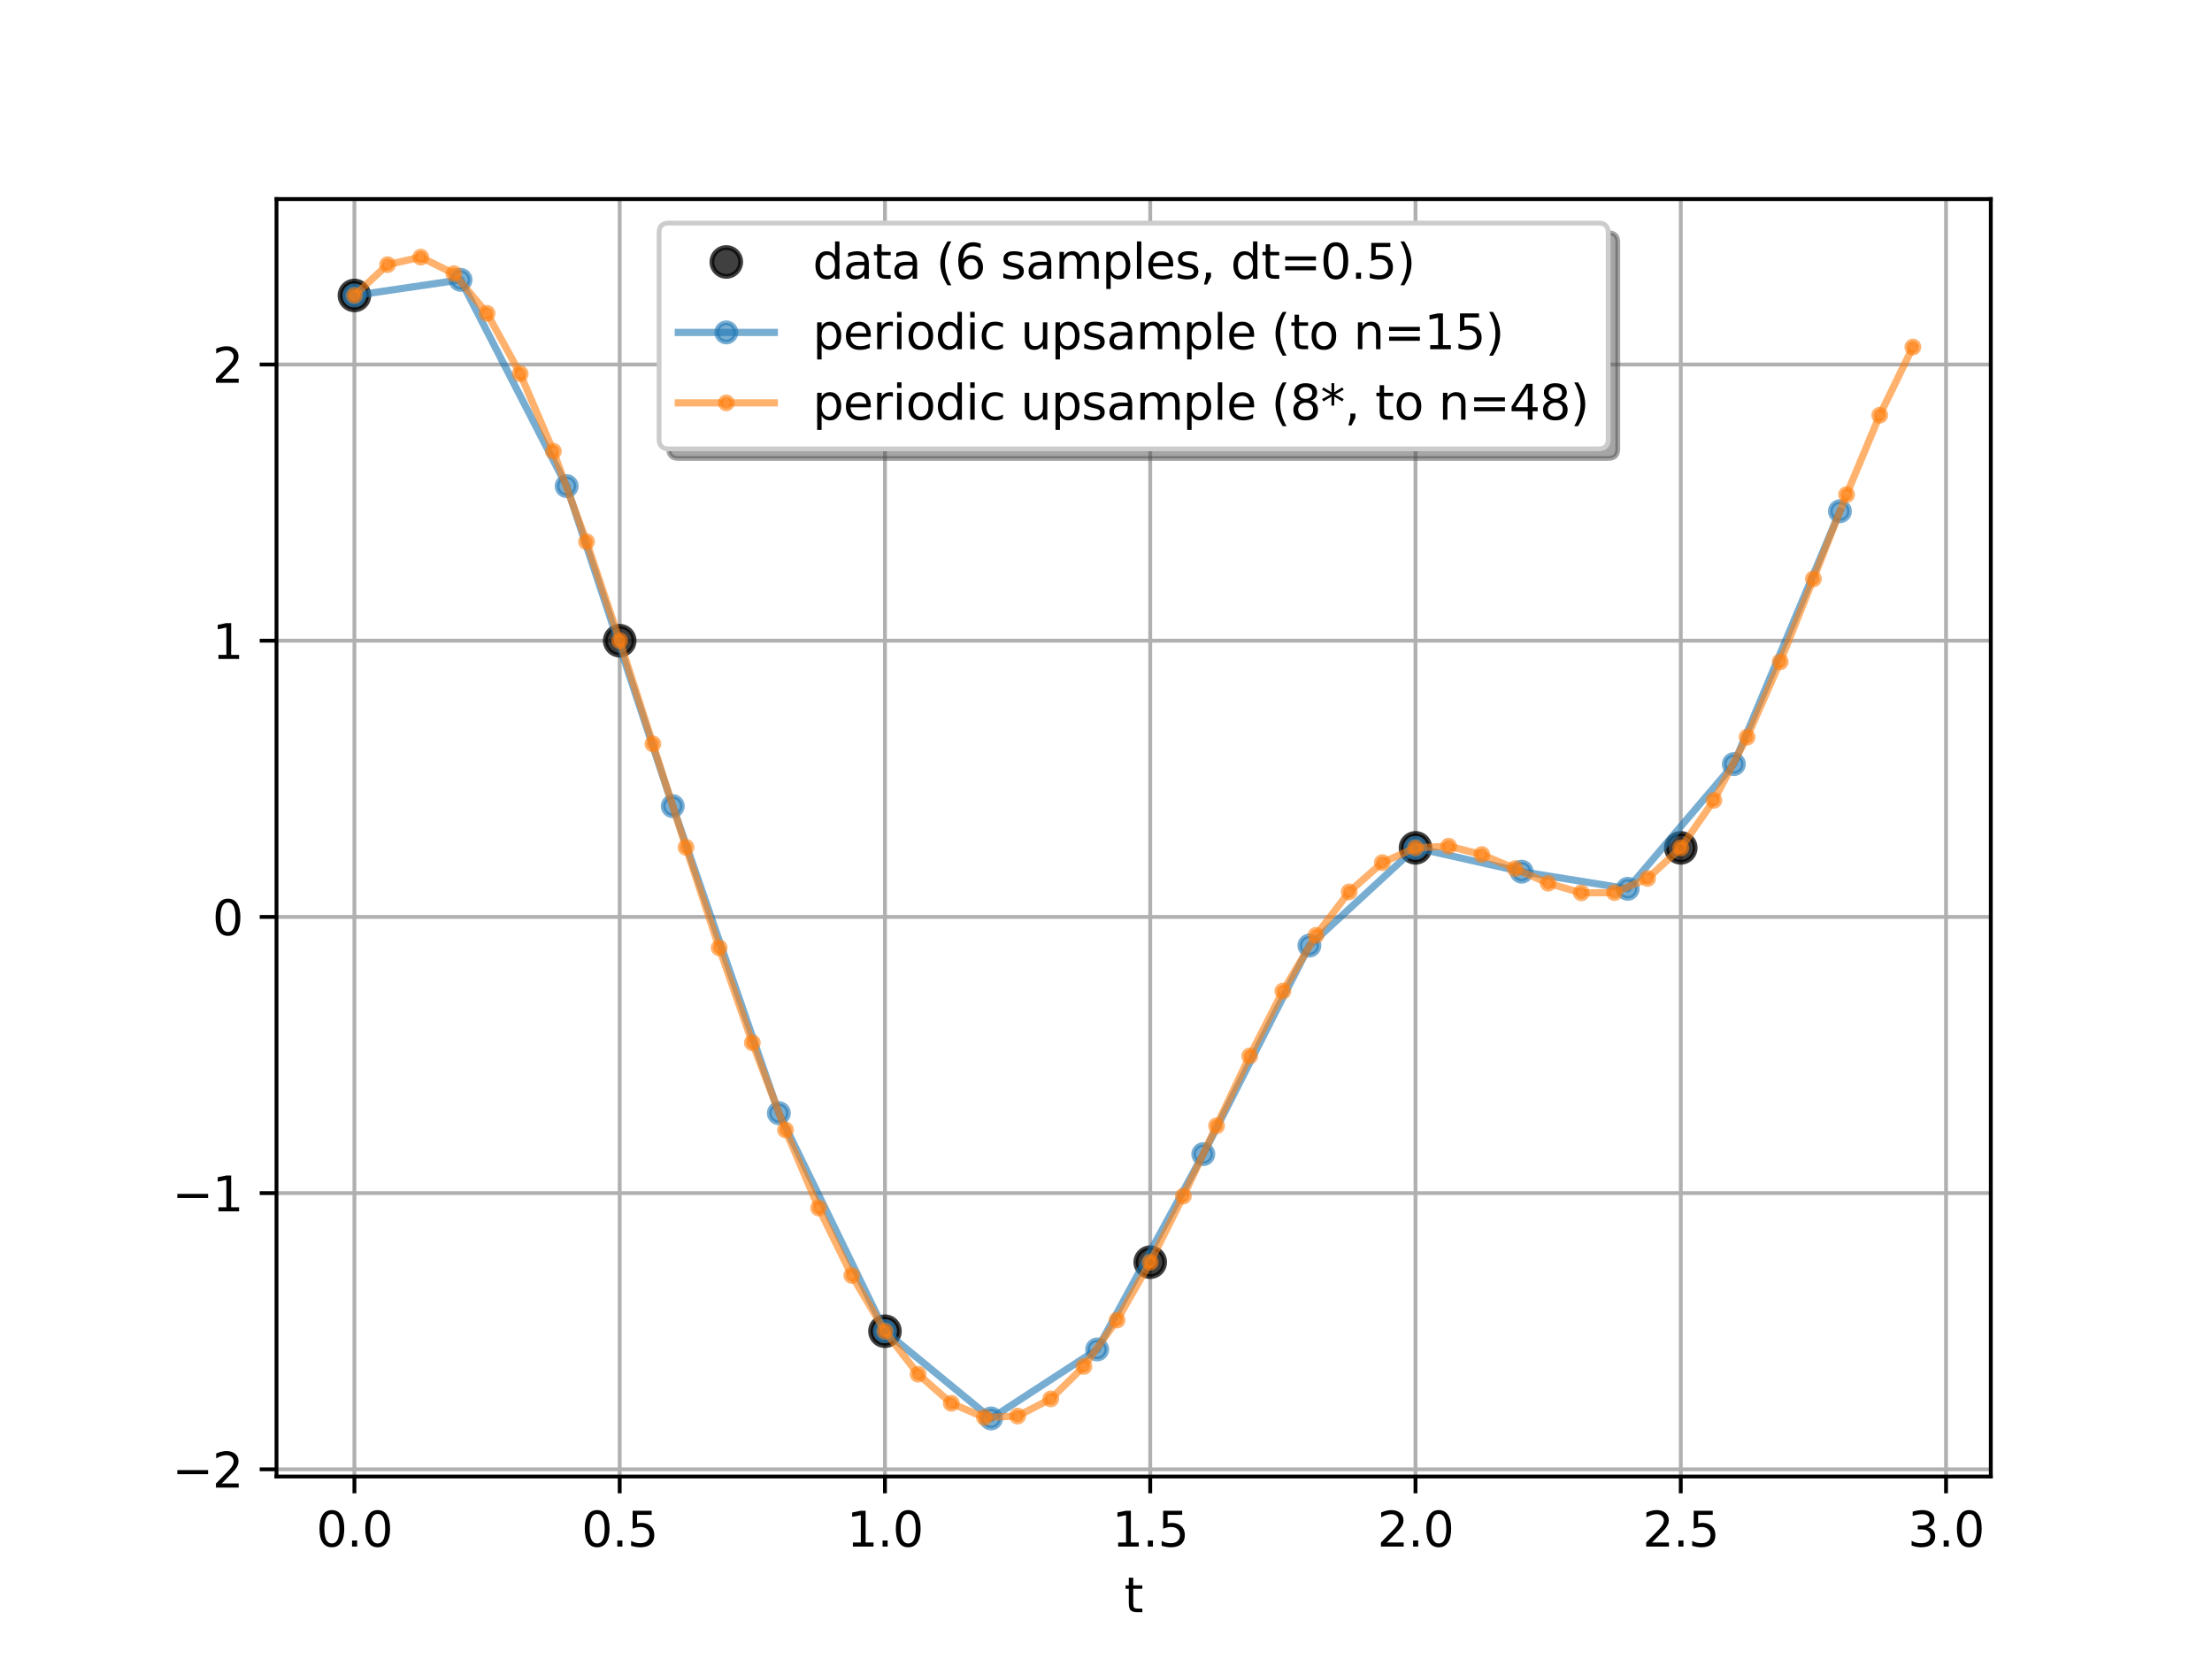 <?xml version="1.0" encoding="utf-8" standalone="no"?>
<!DOCTYPE svg PUBLIC "-//W3C//DTD SVG 1.1//EN"
  "http://www.w3.org/Graphics/SVG/1.1/DTD/svg11.dtd">
<svg height="345.6pt" version="1.1" viewBox="0 0 460.8 345.6" width="460.8pt" xmlns="http://www.w3.org/2000/svg" xmlns:xlink="http://www.w3.org/1999/xlink">
 <defs>
  <style type="text/css">*{stroke-linecap:butt;stroke-linejoin:round;}</style>
 </defs>
 <g id="figure_1">
  <g id="patch_1">
   <path d="M 0 345.6 
L 460.8 345.6 
L 460.8 0 
L 0 0 
z
" style="fill:#ffffff;"/>
  </g>
  <g id="axes_1">
   <g id="patch_2">
    <path d="M 57.6 307.584 
L 414.72 307.584 
L 414.72 41.472 
L 57.6 41.472 
z
" style="fill:#ffffff;"/>
   </g>
   <g id="matplotlib.axis_1">
    <g id="xtick_1">
     <g id="line2d_1">
      <path clip-path="url(#p08cc21a8ee)" d="M 73.833 307.584 
L 73.833 41.472 
" style="fill:none;stroke:#b0b0b0;stroke-linecap:square;stroke-width:0.8;"/>
     </g>
     <g id="line2d_2">
      <defs>
       <path d="M 0 0 
L 0 3.5 
" id="m4d75665a99" style="stroke:#000000;stroke-width:0.8;"/>
      </defs>
      <g>
       <use style="stroke:#000000;stroke-width:0.8;" x="73.833" xlink:href="#m4d75665a99" y="307.584"/>
      </g>
     </g>
     <g id="text_1">
      <!-- 0.0 -->
      <g transform="translate(65.881 322.182)scale(0.1 -0.1)">
       <defs>
        <path d="M 2034 4250 
Q 1547 4250 1301 3770 
Q 1056 3291 1056 2328 
Q 1056 1369 1301 889 
Q 1547 409 2034 409 
Q 2525 409 2770 889 
Q 3016 1369 3016 2328 
Q 3016 3291 2770 3770 
Q 2525 4250 2034 4250 
z
M 2034 4750 
Q 2819 4750 3233 4129 
Q 3647 3509 3647 2328 
Q 3647 1150 3233 529 
Q 2819 -91 2034 -91 
Q 1250 -91 836 529 
Q 422 1150 422 2328 
Q 422 3509 836 4129 
Q 1250 4750 2034 4750 
z
" id="DejaVuSans-30" transform="scale(0.016)"/>
        <path d="M 684 794 
L 1344 794 
L 1344 0 
L 684 0 
L 684 794 
z
" id="DejaVuSans-2e" transform="scale(0.016)"/>
       </defs>
       <use xlink:href="#DejaVuSans-30"/>
       <use x="63.623" xlink:href="#DejaVuSans-2e"/>
       <use x="95.41" xlink:href="#DejaVuSans-30"/>
      </g>
     </g>
    </g>
    <g id="xtick_2">
     <g id="line2d_3">
      <path clip-path="url(#p08cc21a8ee)" d="M 129.093 307.584 
L 129.093 41.472 
" style="fill:none;stroke:#b0b0b0;stroke-linecap:square;stroke-width:0.8;"/>
     </g>
     <g id="line2d_4">
      <g>
       <use style="stroke:#000000;stroke-width:0.8;" x="129.093" xlink:href="#m4d75665a99" y="307.584"/>
      </g>
     </g>
     <g id="text_2">
      <!-- 0.5 -->
      <g transform="translate(121.142 322.182)scale(0.1 -0.1)">
       <defs>
        <path d="M 691 4666 
L 3169 4666 
L 3169 4134 
L 1269 4134 
L 1269 2991 
Q 1406 3038 1543 3061 
Q 1681 3084 1819 3084 
Q 2600 3084 3056 2656 
Q 3513 2228 3513 1497 
Q 3513 744 3044 326 
Q 2575 -91 1722 -91 
Q 1428 -91 1123 -41 
Q 819 9 494 109 
L 494 744 
Q 775 591 1075 516 
Q 1375 441 1709 441 
Q 2250 441 2565 725 
Q 2881 1009 2881 1497 
Q 2881 1984 2565 2268 
Q 2250 2553 1709 2553 
Q 1456 2553 1204 2497 
Q 953 2441 691 2322 
L 691 4666 
z
" id="DejaVuSans-35" transform="scale(0.016)"/>
       </defs>
       <use xlink:href="#DejaVuSans-30"/>
       <use x="63.623" xlink:href="#DejaVuSans-2e"/>
       <use x="95.41" xlink:href="#DejaVuSans-35"/>
      </g>
     </g>
    </g>
    <g id="xtick_3">
     <g id="line2d_5">
      <path clip-path="url(#p08cc21a8ee)" d="M 184.353 307.584 
L 184.353 41.472 
" style="fill:none;stroke:#b0b0b0;stroke-linecap:square;stroke-width:0.8;"/>
     </g>
     <g id="line2d_6">
      <g>
       <use style="stroke:#000000;stroke-width:0.8;" x="184.353" xlink:href="#m4d75665a99" y="307.584"/>
      </g>
     </g>
     <g id="text_3">
      <!-- 1.0 -->
      <g transform="translate(176.402 322.182)scale(0.1 -0.1)">
       <defs>
        <path d="M 794 531 
L 1825 531 
L 1825 4091 
L 703 3866 
L 703 4441 
L 1819 4666 
L 2450 4666 
L 2450 531 
L 3481 531 
L 3481 0 
L 794 0 
L 794 531 
z
" id="DejaVuSans-31" transform="scale(0.016)"/>
       </defs>
       <use xlink:href="#DejaVuSans-31"/>
       <use x="63.623" xlink:href="#DejaVuSans-2e"/>
       <use x="95.41" xlink:href="#DejaVuSans-30"/>
      </g>
     </g>
    </g>
    <g id="xtick_4">
     <g id="line2d_7">
      <path clip-path="url(#p08cc21a8ee)" d="M 239.614 307.584 
L 239.614 41.472 
" style="fill:none;stroke:#b0b0b0;stroke-linecap:square;stroke-width:0.8;"/>
     </g>
     <g id="line2d_8">
      <g>
       <use style="stroke:#000000;stroke-width:0.8;" x="239.614" xlink:href="#m4d75665a99" y="307.584"/>
      </g>
     </g>
     <g id="text_4">
      <!-- 1.5 -->
      <g transform="translate(231.662 322.182)scale(0.1 -0.1)">
       <use xlink:href="#DejaVuSans-31"/>
       <use x="63.623" xlink:href="#DejaVuSans-2e"/>
       <use x="95.41" xlink:href="#DejaVuSans-35"/>
      </g>
     </g>
    </g>
    <g id="xtick_5">
     <g id="line2d_9">
      <path clip-path="url(#p08cc21a8ee)" d="M 294.874 307.584 
L 294.874 41.472 
" style="fill:none;stroke:#b0b0b0;stroke-linecap:square;stroke-width:0.8;"/>
     </g>
     <g id="line2d_10">
      <g>
       <use style="stroke:#000000;stroke-width:0.8;" x="294.874" xlink:href="#m4d75665a99" y="307.584"/>
      </g>
     </g>
     <g id="text_5">
      <!-- 2.0 -->
      <g transform="translate(286.923 322.182)scale(0.1 -0.1)">
       <defs>
        <path d="M 1228 531 
L 3431 531 
L 3431 0 
L 469 0 
L 469 531 
Q 828 903 1448 1529 
Q 2069 2156 2228 2338 
Q 2531 2678 2651 2914 
Q 2772 3150 2772 3378 
Q 2772 3750 2511 3984 
Q 2250 4219 1831 4219 
Q 1534 4219 1204 4116 
Q 875 4013 500 3803 
L 500 4441 
Q 881 4594 1212 4672 
Q 1544 4750 1819 4750 
Q 2544 4750 2975 4387 
Q 3406 4025 3406 3419 
Q 3406 3131 3298 2873 
Q 3191 2616 2906 2266 
Q 2828 2175 2409 1742 
Q 1991 1309 1228 531 
z
" id="DejaVuSans-32" transform="scale(0.016)"/>
       </defs>
       <use xlink:href="#DejaVuSans-32"/>
       <use x="63.623" xlink:href="#DejaVuSans-2e"/>
       <use x="95.41" xlink:href="#DejaVuSans-30"/>
      </g>
     </g>
    </g>
    <g id="xtick_6">
     <g id="line2d_11">
      <path clip-path="url(#p08cc21a8ee)" d="M 350.134 307.584 
L 350.134 41.472 
" style="fill:none;stroke:#b0b0b0;stroke-linecap:square;stroke-width:0.8;"/>
     </g>
     <g id="line2d_12">
      <g>
       <use style="stroke:#000000;stroke-width:0.8;" x="350.134" xlink:href="#m4d75665a99" y="307.584"/>
      </g>
     </g>
     <g id="text_6">
      <!-- 2.5 -->
      <g transform="translate(342.183 322.182)scale(0.1 -0.1)">
       <use xlink:href="#DejaVuSans-32"/>
       <use x="63.623" xlink:href="#DejaVuSans-2e"/>
       <use x="95.41" xlink:href="#DejaVuSans-35"/>
      </g>
     </g>
    </g>
    <g id="xtick_7">
     <g id="line2d_13">
      <path clip-path="url(#p08cc21a8ee)" d="M 405.395 307.584 
L 405.395 41.472 
" style="fill:none;stroke:#b0b0b0;stroke-linecap:square;stroke-width:0.8;"/>
     </g>
     <g id="line2d_14">
      <g>
       <use style="stroke:#000000;stroke-width:0.8;" x="405.395" xlink:href="#m4d75665a99" y="307.584"/>
      </g>
     </g>
     <g id="text_7">
      <!-- 3.0 -->
      <g transform="translate(397.443 322.182)scale(0.1 -0.1)">
       <defs>
        <path d="M 2597 2516 
Q 3050 2419 3304 2112 
Q 3559 1806 3559 1356 
Q 3559 666 3084 287 
Q 2609 -91 1734 -91 
Q 1441 -91 1130 -33 
Q 819 25 488 141 
L 488 750 
Q 750 597 1062 519 
Q 1375 441 1716 441 
Q 2309 441 2620 675 
Q 2931 909 2931 1356 
Q 2931 1769 2642 2001 
Q 2353 2234 1838 2234 
L 1294 2234 
L 1294 2753 
L 1863 2753 
Q 2328 2753 2575 2939 
Q 2822 3125 2822 3475 
Q 2822 3834 2567 4026 
Q 2313 4219 1838 4219 
Q 1578 4219 1281 4162 
Q 984 4106 628 3988 
L 628 4550 
Q 988 4650 1302 4700 
Q 1616 4750 1894 4750 
Q 2613 4750 3031 4423 
Q 3450 4097 3450 3541 
Q 3450 3153 3228 2886 
Q 3006 2619 2597 2516 
z
" id="DejaVuSans-33" transform="scale(0.016)"/>
       </defs>
       <use xlink:href="#DejaVuSans-33"/>
       <use x="63.623" xlink:href="#DejaVuSans-2e"/>
       <use x="95.41" xlink:href="#DejaVuSans-30"/>
      </g>
     </g>
    </g>
    <g id="text_8">
     <!-- t -->
     <g transform="translate(234.2 335.861)scale(0.1 -0.1)">
      <defs>
       <path d="M 1172 4494 
L 1172 3500 
L 2356 3500 
L 2356 3053 
L 1172 3053 
L 1172 1153 
Q 1172 725 1289 603 
Q 1406 481 1766 481 
L 2356 481 
L 2356 0 
L 1766 0 
Q 1100 0 847 248 
Q 594 497 594 1153 
L 594 3053 
L 172 3053 
L 172 3500 
L 594 3500 
L 594 4494 
L 1172 4494 
z
" id="DejaVuSans-74" transform="scale(0.016)"/>
      </defs>
      <use xlink:href="#DejaVuSans-74"/>
     </g>
    </g>
   </g>
   <g id="matplotlib.axis_2">
    <g id="ytick_1">
     <g id="line2d_15">
      <path clip-path="url(#p08cc21a8ee)" d="M 57.6 306.086 
L 414.72 306.086 
" style="fill:none;stroke:#b0b0b0;stroke-linecap:square;stroke-width:0.8;"/>
     </g>
     <g id="line2d_16">
      <defs>
       <path d="M 0 0 
L -3.5 0 
" id="m61a45662f0" style="stroke:#000000;stroke-width:0.8;"/>
      </defs>
      <g>
       <use style="stroke:#000000;stroke-width:0.8;" x="57.6" xlink:href="#m61a45662f0" y="306.086"/>
      </g>
     </g>
     <g id="text_9">
      <!-- −2 -->
      <g transform="translate(35.858 309.885)scale(0.1 -0.1)">
       <defs>
        <path d="M 678 2272 
L 4684 2272 
L 4684 1741 
L 678 1741 
L 678 2272 
z
" id="DejaVuSans-2212" transform="scale(0.016)"/>
       </defs>
       <use xlink:href="#DejaVuSans-2212"/>
       <use x="83.789" xlink:href="#DejaVuSans-32"/>
      </g>
     </g>
    </g>
    <g id="ytick_2">
     <g id="line2d_17">
      <path clip-path="url(#p08cc21a8ee)" d="M 57.6 248.548 
L 414.72 248.548 
" style="fill:none;stroke:#b0b0b0;stroke-linecap:square;stroke-width:0.8;"/>
     </g>
     <g id="line2d_18">
      <g>
       <use style="stroke:#000000;stroke-width:0.8;" x="57.6" xlink:href="#m61a45662f0" y="248.548"/>
      </g>
     </g>
     <g id="text_10">
      <!-- −1 -->
      <g transform="translate(35.858 252.347)scale(0.1 -0.1)">
       <use xlink:href="#DejaVuSans-2212"/>
       <use x="83.789" xlink:href="#DejaVuSans-31"/>
      </g>
     </g>
    </g>
    <g id="ytick_3">
     <g id="line2d_19">
      <path clip-path="url(#p08cc21a8ee)" d="M 57.6 191.01 
L 414.72 191.01 
" style="fill:none;stroke:#b0b0b0;stroke-linecap:square;stroke-width:0.8;"/>
     </g>
     <g id="line2d_20">
      <g>
       <use style="stroke:#000000;stroke-width:0.8;" x="57.6" xlink:href="#m61a45662f0" y="191.01"/>
      </g>
     </g>
     <g id="text_11">
      <!-- 0 -->
      <g transform="translate(44.237 194.809)scale(0.1 -0.1)">
       <use xlink:href="#DejaVuSans-30"/>
      </g>
     </g>
    </g>
    <g id="ytick_4">
     <g id="line2d_21">
      <path clip-path="url(#p08cc21a8ee)" d="M 57.6 133.471 
L 414.72 133.471 
" style="fill:none;stroke:#b0b0b0;stroke-linecap:square;stroke-width:0.8;"/>
     </g>
     <g id="line2d_22">
      <g>
       <use style="stroke:#000000;stroke-width:0.8;" x="57.6" xlink:href="#m61a45662f0" y="133.471"/>
      </g>
     </g>
     <g id="text_12">
      <!-- 1 -->
      <g transform="translate(44.237 137.271)scale(0.1 -0.1)">
       <use xlink:href="#DejaVuSans-31"/>
      </g>
     </g>
    </g>
    <g id="ytick_5">
     <g id="line2d_23">
      <path clip-path="url(#p08cc21a8ee)" d="M 57.6 75.933 
L 414.72 75.933 
" style="fill:none;stroke:#b0b0b0;stroke-linecap:square;stroke-width:0.8;"/>
     </g>
     <g id="line2d_24">
      <g>
       <use style="stroke:#000000;stroke-width:0.8;" x="57.6" xlink:href="#m61a45662f0" y="75.933"/>
      </g>
     </g>
     <g id="text_13">
      <!-- 2 -->
      <g transform="translate(44.237 79.733)scale(0.1 -0.1)">
       <use xlink:href="#DejaVuSans-32"/>
      </g>
     </g>
    </g>
   </g>
   <g id="line2d_25">
    <defs>
     <path d="M 0 3 
C 0.796 3 1.559 2.684 2.121 2.121 
C 2.684 1.559 3 0.796 3 0 
C 3 -0.796 2.684 -1.559 2.121 -2.121 
C 1.559 -2.684 0.796 -3 0 -3 
C -0.796 -3 -1.559 -2.684 -2.121 -2.121 
C -2.684 -1.559 -3 -0.796 -3 0 
C -3 0.796 -2.684 1.559 -2.121 2.121 
C -1.559 2.684 -0.796 3 0 3 
z
" id="mdc5321cf30" style="stroke:#000000;stroke-opacity:0.75;"/>
    </defs>
    <g clip-path="url(#p08cc21a8ee)">
     <use style="fill-opacity:0.75;stroke:#000000;stroke-opacity:0.75;" x="73.833" xlink:href="#mdc5321cf30" y="61.549"/>
     <use style="fill-opacity:0.75;stroke:#000000;stroke-opacity:0.75;" x="129.093" xlink:href="#mdc5321cf30" y="133.471"/>
     <use style="fill-opacity:0.75;stroke:#000000;stroke-opacity:0.75;" x="184.353" xlink:href="#mdc5321cf30" y="277.317"/>
     <use style="fill-opacity:0.75;stroke:#000000;stroke-opacity:0.75;" x="239.614" xlink:href="#mdc5321cf30" y="262.932"/>
     <use style="fill-opacity:0.75;stroke:#000000;stroke-opacity:0.75;" x="294.874" xlink:href="#mdc5321cf30" y="176.625"/>
     <use style="fill-opacity:0.75;stroke:#000000;stroke-opacity:0.75;" x="350.134" xlink:href="#mdc5321cf30" y="176.625"/>
    </g>
   </g>
   <g id="line2d_26">
    <path clip-path="url(#p08cc21a8ee)" d="M 73.833 61.549 
L 95.937 58.294 
L 118.041 101.27 
L 140.145 167.932 
L 162.249 231.892 
L 184.353 277.317 
L 206.458 295.488 
L 228.562 281.111 
L 250.666 240.425 
L 272.77 196.978 
L 294.874 176.625 
L 316.978 181.587 
L 339.082 185.153 
L 361.187 159.177 
L 383.291 106.5 
" style="fill:none;stroke:#1f77b4;stroke-linecap:square;stroke-opacity:0.6;stroke-width:1.5;"/>
    <defs>
     <path d="M 0 2 
C 0.53 2 1.039 1.789 1.414 1.414 
C 1.789 1.039 2 0.53 2 0 
C 2 -0.53 1.789 -1.039 1.414 -1.414 
C 1.039 -1.789 0.53 -2 0 -2 
C -0.53 -2 -1.039 -1.789 -1.414 -1.414 
C -1.789 -1.039 -2 -0.53 -2 0 
C -2 0.53 -1.789 1.039 -1.414 1.414 
C -1.039 1.789 -0.53 2 0 2 
z
" id="m444a374adb" style="stroke:#1f77b4;stroke-opacity:0.6;"/>
    </defs>
    <g clip-path="url(#p08cc21a8ee)">
     <use style="fill:#1f77b4;fill-opacity:0.6;stroke:#1f77b4;stroke-opacity:0.6;" x="73.833" xlink:href="#m444a374adb" y="61.549"/>
     <use style="fill:#1f77b4;fill-opacity:0.6;stroke:#1f77b4;stroke-opacity:0.6;" x="95.937" xlink:href="#m444a374adb" y="58.294"/>
     <use style="fill:#1f77b4;fill-opacity:0.6;stroke:#1f77b4;stroke-opacity:0.6;" x="118.041" xlink:href="#m444a374adb" y="101.27"/>
     <use style="fill:#1f77b4;fill-opacity:0.6;stroke:#1f77b4;stroke-opacity:0.6;" x="140.145" xlink:href="#m444a374adb" y="167.932"/>
     <use style="fill:#1f77b4;fill-opacity:0.6;stroke:#1f77b4;stroke-opacity:0.6;" x="162.249" xlink:href="#m444a374adb" y="231.892"/>
     <use style="fill:#1f77b4;fill-opacity:0.6;stroke:#1f77b4;stroke-opacity:0.6;" x="184.353" xlink:href="#m444a374adb" y="277.317"/>
     <use style="fill:#1f77b4;fill-opacity:0.6;stroke:#1f77b4;stroke-opacity:0.6;" x="206.458" xlink:href="#m444a374adb" y="295.488"/>
     <use style="fill:#1f77b4;fill-opacity:0.6;stroke:#1f77b4;stroke-opacity:0.6;" x="228.562" xlink:href="#m444a374adb" y="281.111"/>
     <use style="fill:#1f77b4;fill-opacity:0.6;stroke:#1f77b4;stroke-opacity:0.6;" x="250.666" xlink:href="#m444a374adb" y="240.425"/>
     <use style="fill:#1f77b4;fill-opacity:0.6;stroke:#1f77b4;stroke-opacity:0.6;" x="272.77" xlink:href="#m444a374adb" y="196.978"/>
     <use style="fill:#1f77b4;fill-opacity:0.6;stroke:#1f77b4;stroke-opacity:0.6;" x="294.874" xlink:href="#m444a374adb" y="176.625"/>
     <use style="fill:#1f77b4;fill-opacity:0.6;stroke:#1f77b4;stroke-opacity:0.6;" x="316.978" xlink:href="#m444a374adb" y="181.587"/>
     <use style="fill:#1f77b4;fill-opacity:0.6;stroke:#1f77b4;stroke-opacity:0.6;" x="339.082" xlink:href="#m444a374adb" y="185.153"/>
     <use style="fill:#1f77b4;fill-opacity:0.6;stroke:#1f77b4;stroke-opacity:0.6;" x="361.187" xlink:href="#m444a374adb" y="159.177"/>
     <use style="fill:#1f77b4;fill-opacity:0.6;stroke:#1f77b4;stroke-opacity:0.6;" x="383.291" xlink:href="#m444a374adb" y="106.5"/>
    </g>
   </g>
   <g id="line2d_27">
    <path clip-path="url(#p08cc21a8ee)" d="M 73.833 61.549 
L 80.74 55.132 
L 87.648 53.568 
L 94.555 57.015 
L 101.463 65.277 
L 108.37 77.851 
L 115.278 94.002 
L 122.186 112.852 
L 129.093 133.471 
L 136.001 154.961 
L 142.908 176.513 
L 149.816 197.445 
L 156.723 217.209 
L 163.631 235.382 
L 170.538 251.634 
L 177.446 265.693 
L 184.353 277.317 
L 191.261 286.271 
L 198.169 292.327 
L 205.076 295.283 
L 211.984 294.993 
L 218.891 291.414 
L 225.799 284.65 
L 232.706 274.992 
L 239.614 262.932 
L 246.521 249.161 
L 253.429 234.528 
L 260.336 219.976 
L 267.244 206.461 
L 274.151 194.841 
L 281.059 185.788 
L 287.967 179.696 
L 294.874 176.625 
L 301.782 176.277 
L 308.689 178.022 
L 315.597 180.952 
L 322.504 183.989 
L 329.412 186.004 
L 336.319 185.95 
L 343.227 182.995 
L 350.134 176.625 
L 357.042 166.716 
L 363.95 153.562 
L 370.857 137.848 
L 377.765 120.59 
L 384.672 103.027 
L 391.58 86.495 
L 398.487 72.291 
" style="fill:none;stroke:#ff7f0e;stroke-linecap:square;stroke-opacity:0.6;stroke-width:1.5;"/>
    <defs>
     <path d="M 0 1.25 
C 0.332 1.25 0.649 1.118 0.884 0.884 
C 1.118 0.649 1.25 0.332 1.25 0 
C 1.25 -0.332 1.118 -0.649 0.884 -0.884 
C 0.649 -1.118 0.332 -1.25 0 -1.25 
C -0.332 -1.25 -0.649 -1.118 -0.884 -0.884 
C -1.118 -0.649 -1.25 -0.332 -1.25 0 
C -1.25 0.332 -1.118 0.649 -0.884 0.884 
C -0.649 1.118 -0.332 1.25 0 1.25 
z
" id="m7f2c82969c" style="stroke:#ff7f0e;stroke-opacity:0.6;"/>
    </defs>
    <g clip-path="url(#p08cc21a8ee)">
     <use style="fill:#ff7f0e;fill-opacity:0.6;stroke:#ff7f0e;stroke-opacity:0.6;" x="73.833" xlink:href="#m7f2c82969c" y="61.549"/>
     <use style="fill:#ff7f0e;fill-opacity:0.6;stroke:#ff7f0e;stroke-opacity:0.6;" x="80.74" xlink:href="#m7f2c82969c" y="55.132"/>
     <use style="fill:#ff7f0e;fill-opacity:0.6;stroke:#ff7f0e;stroke-opacity:0.6;" x="87.648" xlink:href="#m7f2c82969c" y="53.568"/>
     <use style="fill:#ff7f0e;fill-opacity:0.6;stroke:#ff7f0e;stroke-opacity:0.6;" x="94.555" xlink:href="#m7f2c82969c" y="57.015"/>
     <use style="fill:#ff7f0e;fill-opacity:0.6;stroke:#ff7f0e;stroke-opacity:0.6;" x="101.463" xlink:href="#m7f2c82969c" y="65.277"/>
     <use style="fill:#ff7f0e;fill-opacity:0.6;stroke:#ff7f0e;stroke-opacity:0.6;" x="108.37" xlink:href="#m7f2c82969c" y="77.851"/>
     <use style="fill:#ff7f0e;fill-opacity:0.6;stroke:#ff7f0e;stroke-opacity:0.6;" x="115.278" xlink:href="#m7f2c82969c" y="94.002"/>
     <use style="fill:#ff7f0e;fill-opacity:0.6;stroke:#ff7f0e;stroke-opacity:0.6;" x="122.186" xlink:href="#m7f2c82969c" y="112.852"/>
     <use style="fill:#ff7f0e;fill-opacity:0.6;stroke:#ff7f0e;stroke-opacity:0.6;" x="129.093" xlink:href="#m7f2c82969c" y="133.471"/>
     <use style="fill:#ff7f0e;fill-opacity:0.6;stroke:#ff7f0e;stroke-opacity:0.6;" x="136.001" xlink:href="#m7f2c82969c" y="154.961"/>
     <use style="fill:#ff7f0e;fill-opacity:0.6;stroke:#ff7f0e;stroke-opacity:0.6;" x="142.908" xlink:href="#m7f2c82969c" y="176.513"/>
     <use style="fill:#ff7f0e;fill-opacity:0.6;stroke:#ff7f0e;stroke-opacity:0.6;" x="149.816" xlink:href="#m7f2c82969c" y="197.445"/>
     <use style="fill:#ff7f0e;fill-opacity:0.6;stroke:#ff7f0e;stroke-opacity:0.6;" x="156.723" xlink:href="#m7f2c82969c" y="217.209"/>
     <use style="fill:#ff7f0e;fill-opacity:0.6;stroke:#ff7f0e;stroke-opacity:0.6;" x="163.631" xlink:href="#m7f2c82969c" y="235.382"/>
     <use style="fill:#ff7f0e;fill-opacity:0.6;stroke:#ff7f0e;stroke-opacity:0.6;" x="170.538" xlink:href="#m7f2c82969c" y="251.634"/>
     <use style="fill:#ff7f0e;fill-opacity:0.6;stroke:#ff7f0e;stroke-opacity:0.6;" x="177.446" xlink:href="#m7f2c82969c" y="265.693"/>
     <use style="fill:#ff7f0e;fill-opacity:0.6;stroke:#ff7f0e;stroke-opacity:0.6;" x="184.353" xlink:href="#m7f2c82969c" y="277.317"/>
     <use style="fill:#ff7f0e;fill-opacity:0.6;stroke:#ff7f0e;stroke-opacity:0.6;" x="191.261" xlink:href="#m7f2c82969c" y="286.271"/>
     <use style="fill:#ff7f0e;fill-opacity:0.6;stroke:#ff7f0e;stroke-opacity:0.6;" x="198.169" xlink:href="#m7f2c82969c" y="292.327"/>
     <use style="fill:#ff7f0e;fill-opacity:0.6;stroke:#ff7f0e;stroke-opacity:0.6;" x="205.076" xlink:href="#m7f2c82969c" y="295.283"/>
     <use style="fill:#ff7f0e;fill-opacity:0.6;stroke:#ff7f0e;stroke-opacity:0.6;" x="211.984" xlink:href="#m7f2c82969c" y="294.993"/>
     <use style="fill:#ff7f0e;fill-opacity:0.6;stroke:#ff7f0e;stroke-opacity:0.6;" x="218.891" xlink:href="#m7f2c82969c" y="291.414"/>
     <use style="fill:#ff7f0e;fill-opacity:0.6;stroke:#ff7f0e;stroke-opacity:0.6;" x="225.799" xlink:href="#m7f2c82969c" y="284.65"/>
     <use style="fill:#ff7f0e;fill-opacity:0.6;stroke:#ff7f0e;stroke-opacity:0.6;" x="232.706" xlink:href="#m7f2c82969c" y="274.992"/>
     <use style="fill:#ff7f0e;fill-opacity:0.6;stroke:#ff7f0e;stroke-opacity:0.6;" x="239.614" xlink:href="#m7f2c82969c" y="262.932"/>
     <use style="fill:#ff7f0e;fill-opacity:0.6;stroke:#ff7f0e;stroke-opacity:0.6;" x="246.521" xlink:href="#m7f2c82969c" y="249.161"/>
     <use style="fill:#ff7f0e;fill-opacity:0.6;stroke:#ff7f0e;stroke-opacity:0.6;" x="253.429" xlink:href="#m7f2c82969c" y="234.528"/>
     <use style="fill:#ff7f0e;fill-opacity:0.6;stroke:#ff7f0e;stroke-opacity:0.6;" x="260.336" xlink:href="#m7f2c82969c" y="219.976"/>
     <use style="fill:#ff7f0e;fill-opacity:0.6;stroke:#ff7f0e;stroke-opacity:0.6;" x="267.244" xlink:href="#m7f2c82969c" y="206.461"/>
     <use style="fill:#ff7f0e;fill-opacity:0.6;stroke:#ff7f0e;stroke-opacity:0.6;" x="274.151" xlink:href="#m7f2c82969c" y="194.841"/>
     <use style="fill:#ff7f0e;fill-opacity:0.6;stroke:#ff7f0e;stroke-opacity:0.6;" x="281.059" xlink:href="#m7f2c82969c" y="185.788"/>
     <use style="fill:#ff7f0e;fill-opacity:0.6;stroke:#ff7f0e;stroke-opacity:0.6;" x="287.967" xlink:href="#m7f2c82969c" y="179.696"/>
     <use style="fill:#ff7f0e;fill-opacity:0.6;stroke:#ff7f0e;stroke-opacity:0.6;" x="294.874" xlink:href="#m7f2c82969c" y="176.625"/>
     <use style="fill:#ff7f0e;fill-opacity:0.6;stroke:#ff7f0e;stroke-opacity:0.6;" x="301.782" xlink:href="#m7f2c82969c" y="176.277"/>
     <use style="fill:#ff7f0e;fill-opacity:0.6;stroke:#ff7f0e;stroke-opacity:0.6;" x="308.689" xlink:href="#m7f2c82969c" y="178.022"/>
     <use style="fill:#ff7f0e;fill-opacity:0.6;stroke:#ff7f0e;stroke-opacity:0.6;" x="315.597" xlink:href="#m7f2c82969c" y="180.952"/>
     <use style="fill:#ff7f0e;fill-opacity:0.6;stroke:#ff7f0e;stroke-opacity:0.6;" x="322.504" xlink:href="#m7f2c82969c" y="183.989"/>
     <use style="fill:#ff7f0e;fill-opacity:0.6;stroke:#ff7f0e;stroke-opacity:0.6;" x="329.412" xlink:href="#m7f2c82969c" y="186.004"/>
     <use style="fill:#ff7f0e;fill-opacity:0.6;stroke:#ff7f0e;stroke-opacity:0.6;" x="336.319" xlink:href="#m7f2c82969c" y="185.95"/>
     <use style="fill:#ff7f0e;fill-opacity:0.6;stroke:#ff7f0e;stroke-opacity:0.6;" x="343.227" xlink:href="#m7f2c82969c" y="182.995"/>
     <use style="fill:#ff7f0e;fill-opacity:0.6;stroke:#ff7f0e;stroke-opacity:0.6;" x="350.134" xlink:href="#m7f2c82969c" y="176.625"/>
     <use style="fill:#ff7f0e;fill-opacity:0.6;stroke:#ff7f0e;stroke-opacity:0.6;" x="357.042" xlink:href="#m7f2c82969c" y="166.716"/>
     <use style="fill:#ff7f0e;fill-opacity:0.6;stroke:#ff7f0e;stroke-opacity:0.6;" x="363.95" xlink:href="#m7f2c82969c" y="153.562"/>
     <use style="fill:#ff7f0e;fill-opacity:0.6;stroke:#ff7f0e;stroke-opacity:0.6;" x="370.857" xlink:href="#m7f2c82969c" y="137.848"/>
     <use style="fill:#ff7f0e;fill-opacity:0.6;stroke:#ff7f0e;stroke-opacity:0.6;" x="377.765" xlink:href="#m7f2c82969c" y="120.59"/>
     <use style="fill:#ff7f0e;fill-opacity:0.6;stroke:#ff7f0e;stroke-opacity:0.6;" x="384.672" xlink:href="#m7f2c82969c" y="103.027"/>
     <use style="fill:#ff7f0e;fill-opacity:0.6;stroke:#ff7f0e;stroke-opacity:0.6;" x="391.58" xlink:href="#m7f2c82969c" y="86.495"/>
     <use style="fill:#ff7f0e;fill-opacity:0.6;stroke:#ff7f0e;stroke-opacity:0.6;" x="398.487" xlink:href="#m7f2c82969c" y="72.291"/>
    </g>
   </g>
   <g id="patch_3">
    <path d="M 57.6 307.584 
L 57.6 41.472 
" style="fill:none;stroke:#000000;stroke-linecap:square;stroke-linejoin:miter;stroke-width:0.8;"/>
   </g>
   <g id="patch_4">
    <path d="M 414.72 307.584 
L 414.72 41.472 
" style="fill:none;stroke:#000000;stroke-linecap:square;stroke-linejoin:miter;stroke-width:0.8;"/>
   </g>
   <g id="patch_5">
    <path d="M 57.6 307.584 
L 414.72 307.584 
" style="fill:none;stroke:#000000;stroke-linecap:square;stroke-linejoin:miter;stroke-width:0.8;"/>
   </g>
   <g id="patch_6">
    <path d="M 57.6 41.472 
L 414.72 41.472 
" style="fill:none;stroke:#000000;stroke-linecap:square;stroke-linejoin:miter;stroke-width:0.8;"/>
   </g>
   <g id="legend_1">
    <g id="patch_7">
     <path d="M 141.302 95.506 
L 335.018 95.506 
Q 337.018 95.506 337.018 93.506 
L 337.018 50.472 
Q 337.018 48.472 335.018 48.472 
L 141.302 48.472 
Q 139.302 48.472 139.302 50.472 
L 139.302 93.506 
Q 139.302 95.506 141.302 95.506 
z
" style="fill:#4c4c4c;opacity:0.5;stroke:#4c4c4c;stroke-linejoin:miter;"/>
    </g>
    <g id="patch_8">
     <path d="M 139.302 93.506 
L 333.018 93.506 
Q 335.018 93.506 335.018 91.506 
L 335.018 48.472 
Q 335.018 46.472 333.018 46.472 
L 139.302 46.472 
Q 137.302 46.472 137.302 48.472 
L 137.302 91.506 
Q 137.302 93.506 139.302 93.506 
z
" style="fill:#ffffff;stroke:#cccccc;stroke-linejoin:miter;"/>
    </g>
    <g id="line2d_28"/>
    <g id="line2d_29">
     <g>
      <use style="fill-opacity:0.75;stroke:#000000;stroke-opacity:0.75;" x="151.302" xlink:href="#mdc5321cf30" y="54.57"/>
     </g>
    </g>
    <g id="text_14">
     <!-- data (6 samples, dt=0.5) -->
     <g transform="translate(169.302 58.07)scale(0.1 -0.1)">
      <defs>
       <path d="M 2906 2969 
L 2906 4863 
L 3481 4863 
L 3481 0 
L 2906 0 
L 2906 525 
Q 2725 213 2448 61 
Q 2172 -91 1784 -91 
Q 1150 -91 751 415 
Q 353 922 353 1747 
Q 353 2572 751 3078 
Q 1150 3584 1784 3584 
Q 2172 3584 2448 3432 
Q 2725 3281 2906 2969 
z
M 947 1747 
Q 947 1113 1208 752 
Q 1469 391 1925 391 
Q 2381 391 2643 752 
Q 2906 1113 2906 1747 
Q 2906 2381 2643 2742 
Q 2381 3103 1925 3103 
Q 1469 3103 1208 2742 
Q 947 2381 947 1747 
z
" id="DejaVuSans-64" transform="scale(0.016)"/>
       <path d="M 2194 1759 
Q 1497 1759 1228 1600 
Q 959 1441 959 1056 
Q 959 750 1161 570 
Q 1363 391 1709 391 
Q 2188 391 2477 730 
Q 2766 1069 2766 1631 
L 2766 1759 
L 2194 1759 
z
M 3341 1997 
L 3341 0 
L 2766 0 
L 2766 531 
Q 2569 213 2275 61 
Q 1981 -91 1556 -91 
Q 1019 -91 701 211 
Q 384 513 384 1019 
Q 384 1609 779 1909 
Q 1175 2209 1959 2209 
L 2766 2209 
L 2766 2266 
Q 2766 2663 2505 2880 
Q 2244 3097 1772 3097 
Q 1472 3097 1187 3025 
Q 903 2953 641 2809 
L 641 3341 
Q 956 3463 1253 3523 
Q 1550 3584 1831 3584 
Q 2591 3584 2966 3190 
Q 3341 2797 3341 1997 
z
" id="DejaVuSans-61" transform="scale(0.016)"/>
       <path id="DejaVuSans-20" transform="scale(0.016)"/>
       <path d="M 1984 4856 
Q 1566 4138 1362 3434 
Q 1159 2731 1159 2009 
Q 1159 1288 1364 580 
Q 1569 -128 1984 -844 
L 1484 -844 
Q 1016 -109 783 600 
Q 550 1309 550 2009 
Q 550 2706 781 3412 
Q 1013 4119 1484 4856 
L 1984 4856 
z
" id="DejaVuSans-28" transform="scale(0.016)"/>
       <path d="M 2113 2584 
Q 1688 2584 1439 2293 
Q 1191 2003 1191 1497 
Q 1191 994 1439 701 
Q 1688 409 2113 409 
Q 2538 409 2786 701 
Q 3034 994 3034 1497 
Q 3034 2003 2786 2293 
Q 2538 2584 2113 2584 
z
M 3366 4563 
L 3366 3988 
Q 3128 4100 2886 4159 
Q 2644 4219 2406 4219 
Q 1781 4219 1451 3797 
Q 1122 3375 1075 2522 
Q 1259 2794 1537 2939 
Q 1816 3084 2150 3084 
Q 2853 3084 3261 2657 
Q 3669 2231 3669 1497 
Q 3669 778 3244 343 
Q 2819 -91 2113 -91 
Q 1303 -91 875 529 
Q 447 1150 447 2328 
Q 447 3434 972 4092 
Q 1497 4750 2381 4750 
Q 2619 4750 2861 4703 
Q 3103 4656 3366 4563 
z
" id="DejaVuSans-36" transform="scale(0.016)"/>
       <path d="M 2834 3397 
L 2834 2853 
Q 2591 2978 2328 3040 
Q 2066 3103 1784 3103 
Q 1356 3103 1142 2972 
Q 928 2841 928 2578 
Q 928 2378 1081 2264 
Q 1234 2150 1697 2047 
L 1894 2003 
Q 2506 1872 2764 1633 
Q 3022 1394 3022 966 
Q 3022 478 2636 193 
Q 2250 -91 1575 -91 
Q 1294 -91 989 -36 
Q 684 19 347 128 
L 347 722 
Q 666 556 975 473 
Q 1284 391 1588 391 
Q 1994 391 2212 530 
Q 2431 669 2431 922 
Q 2431 1156 2273 1281 
Q 2116 1406 1581 1522 
L 1381 1569 
Q 847 1681 609 1914 
Q 372 2147 372 2553 
Q 372 3047 722 3315 
Q 1072 3584 1716 3584 
Q 2034 3584 2315 3537 
Q 2597 3491 2834 3397 
z
" id="DejaVuSans-73" transform="scale(0.016)"/>
       <path d="M 3328 2828 
Q 3544 3216 3844 3400 
Q 4144 3584 4550 3584 
Q 5097 3584 5394 3201 
Q 5691 2819 5691 2113 
L 5691 0 
L 5113 0 
L 5113 2094 
Q 5113 2597 4934 2840 
Q 4756 3084 4391 3084 
Q 3944 3084 3684 2787 
Q 3425 2491 3425 1978 
L 3425 0 
L 2847 0 
L 2847 2094 
Q 2847 2600 2669 2842 
Q 2491 3084 2119 3084 
Q 1678 3084 1418 2786 
Q 1159 2488 1159 1978 
L 1159 0 
L 581 0 
L 581 3500 
L 1159 3500 
L 1159 2956 
Q 1356 3278 1631 3431 
Q 1906 3584 2284 3584 
Q 2666 3584 2933 3390 
Q 3200 3197 3328 2828 
z
" id="DejaVuSans-6d" transform="scale(0.016)"/>
       <path d="M 1159 525 
L 1159 -1331 
L 581 -1331 
L 581 3500 
L 1159 3500 
L 1159 2969 
Q 1341 3281 1617 3432 
Q 1894 3584 2278 3584 
Q 2916 3584 3314 3078 
Q 3713 2572 3713 1747 
Q 3713 922 3314 415 
Q 2916 -91 2278 -91 
Q 1894 -91 1617 61 
Q 1341 213 1159 525 
z
M 3116 1747 
Q 3116 2381 2855 2742 
Q 2594 3103 2138 3103 
Q 1681 3103 1420 2742 
Q 1159 2381 1159 1747 
Q 1159 1113 1420 752 
Q 1681 391 2138 391 
Q 2594 391 2855 752 
Q 3116 1113 3116 1747 
z
" id="DejaVuSans-70" transform="scale(0.016)"/>
       <path d="M 603 4863 
L 1178 4863 
L 1178 0 
L 603 0 
L 603 4863 
z
" id="DejaVuSans-6c" transform="scale(0.016)"/>
       <path d="M 3597 1894 
L 3597 1613 
L 953 1613 
Q 991 1019 1311 708 
Q 1631 397 2203 397 
Q 2534 397 2845 478 
Q 3156 559 3463 722 
L 3463 178 
Q 3153 47 2828 -22 
Q 2503 -91 2169 -91 
Q 1331 -91 842 396 
Q 353 884 353 1716 
Q 353 2575 817 3079 
Q 1281 3584 2069 3584 
Q 2775 3584 3186 3129 
Q 3597 2675 3597 1894 
z
M 3022 2063 
Q 3016 2534 2758 2815 
Q 2500 3097 2075 3097 
Q 1594 3097 1305 2825 
Q 1016 2553 972 2059 
L 3022 2063 
z
" id="DejaVuSans-65" transform="scale(0.016)"/>
       <path d="M 750 794 
L 1409 794 
L 1409 256 
L 897 -744 
L 494 -744 
L 750 256 
L 750 794 
z
" id="DejaVuSans-2c" transform="scale(0.016)"/>
       <path d="M 678 2906 
L 4684 2906 
L 4684 2381 
L 678 2381 
L 678 2906 
z
M 678 1631 
L 4684 1631 
L 4684 1100 
L 678 1100 
L 678 1631 
z
" id="DejaVuSans-3d" transform="scale(0.016)"/>
       <path d="M 513 4856 
L 1013 4856 
Q 1481 4119 1714 3412 
Q 1947 2706 1947 2009 
Q 1947 1309 1714 600 
Q 1481 -109 1013 -844 
L 513 -844 
Q 928 -128 1133 580 
Q 1338 1288 1338 2009 
Q 1338 2731 1133 3434 
Q 928 4138 513 4856 
z
" id="DejaVuSans-29" transform="scale(0.016)"/>
      </defs>
      <use xlink:href="#DejaVuSans-64"/>
      <use x="63.477" xlink:href="#DejaVuSans-61"/>
      <use x="124.756" xlink:href="#DejaVuSans-74"/>
      <use x="163.965" xlink:href="#DejaVuSans-61"/>
      <use x="225.244" xlink:href="#DejaVuSans-20"/>
      <use x="257.031" xlink:href="#DejaVuSans-28"/>
      <use x="296.045" xlink:href="#DejaVuSans-36"/>
      <use x="359.668" xlink:href="#DejaVuSans-20"/>
      <use x="391.455" xlink:href="#DejaVuSans-73"/>
      <use x="443.555" xlink:href="#DejaVuSans-61"/>
      <use x="504.834" xlink:href="#DejaVuSans-6d"/>
      <use x="602.246" xlink:href="#DejaVuSans-70"/>
      <use x="665.723" xlink:href="#DejaVuSans-6c"/>
      <use x="693.506" xlink:href="#DejaVuSans-65"/>
      <use x="755.029" xlink:href="#DejaVuSans-73"/>
      <use x="807.129" xlink:href="#DejaVuSans-2c"/>
      <use x="838.916" xlink:href="#DejaVuSans-20"/>
      <use x="870.703" xlink:href="#DejaVuSans-64"/>
      <use x="934.18" xlink:href="#DejaVuSans-74"/>
      <use x="973.389" xlink:href="#DejaVuSans-3d"/>
      <use x="1057.178" xlink:href="#DejaVuSans-30"/>
      <use x="1120.801" xlink:href="#DejaVuSans-2e"/>
      <use x="1152.588" xlink:href="#DejaVuSans-35"/>
      <use x="1216.211" xlink:href="#DejaVuSans-29"/>
     </g>
    </g>
    <g id="line2d_30">
     <path d="M 141.302 69.249 
L 161.302 69.249 
" style="fill:none;stroke:#1f77b4;stroke-linecap:square;stroke-opacity:0.6;stroke-width:1.5;"/>
    </g>
    <g id="line2d_31">
     <g>
      <use style="fill:#1f77b4;fill-opacity:0.6;stroke:#1f77b4;stroke-opacity:0.6;" x="151.302" xlink:href="#m444a374adb" y="69.249"/>
     </g>
    </g>
    <g id="text_15">
     <!-- periodic upsample (to n=15) -->
     <g transform="translate(169.302 72.749)scale(0.1 -0.1)">
      <defs>
       <path d="M 2631 2963 
Q 2534 3019 2420 3045 
Q 2306 3072 2169 3072 
Q 1681 3072 1420 2755 
Q 1159 2438 1159 1844 
L 1159 0 
L 581 0 
L 581 3500 
L 1159 3500 
L 1159 2956 
Q 1341 3275 1631 3429 
Q 1922 3584 2338 3584 
Q 2397 3584 2469 3576 
Q 2541 3569 2628 3553 
L 2631 2963 
z
" id="DejaVuSans-72" transform="scale(0.016)"/>
       <path d="M 603 3500 
L 1178 3500 
L 1178 0 
L 603 0 
L 603 3500 
z
M 603 4863 
L 1178 4863 
L 1178 4134 
L 603 4134 
L 603 4863 
z
" id="DejaVuSans-69" transform="scale(0.016)"/>
       <path d="M 1959 3097 
Q 1497 3097 1228 2736 
Q 959 2375 959 1747 
Q 959 1119 1226 758 
Q 1494 397 1959 397 
Q 2419 397 2687 759 
Q 2956 1122 2956 1747 
Q 2956 2369 2687 2733 
Q 2419 3097 1959 3097 
z
M 1959 3584 
Q 2709 3584 3137 3096 
Q 3566 2609 3566 1747 
Q 3566 888 3137 398 
Q 2709 -91 1959 -91 
Q 1206 -91 779 398 
Q 353 888 353 1747 
Q 353 2609 779 3096 
Q 1206 3584 1959 3584 
z
" id="DejaVuSans-6f" transform="scale(0.016)"/>
       <path d="M 3122 3366 
L 3122 2828 
Q 2878 2963 2633 3030 
Q 2388 3097 2138 3097 
Q 1578 3097 1268 2742 
Q 959 2388 959 1747 
Q 959 1106 1268 751 
Q 1578 397 2138 397 
Q 2388 397 2633 464 
Q 2878 531 3122 666 
L 3122 134 
Q 2881 22 2623 -34 
Q 2366 -91 2075 -91 
Q 1284 -91 818 406 
Q 353 903 353 1747 
Q 353 2603 823 3093 
Q 1294 3584 2113 3584 
Q 2378 3584 2631 3529 
Q 2884 3475 3122 3366 
z
" id="DejaVuSans-63" transform="scale(0.016)"/>
       <path d="M 544 1381 
L 544 3500 
L 1119 3500 
L 1119 1403 
Q 1119 906 1312 657 
Q 1506 409 1894 409 
Q 2359 409 2629 706 
Q 2900 1003 2900 1516 
L 2900 3500 
L 3475 3500 
L 3475 0 
L 2900 0 
L 2900 538 
Q 2691 219 2414 64 
Q 2138 -91 1772 -91 
Q 1169 -91 856 284 
Q 544 659 544 1381 
z
M 1991 3584 
L 1991 3584 
z
" id="DejaVuSans-75" transform="scale(0.016)"/>
       <path d="M 3513 2113 
L 3513 0 
L 2938 0 
L 2938 2094 
Q 2938 2591 2744 2837 
Q 2550 3084 2163 3084 
Q 1697 3084 1428 2787 
Q 1159 2491 1159 1978 
L 1159 0 
L 581 0 
L 581 3500 
L 1159 3500 
L 1159 2956 
Q 1366 3272 1645 3428 
Q 1925 3584 2291 3584 
Q 2894 3584 3203 3211 
Q 3513 2838 3513 2113 
z
" id="DejaVuSans-6e" transform="scale(0.016)"/>
      </defs>
      <use xlink:href="#DejaVuSans-70"/>
      <use x="63.477" xlink:href="#DejaVuSans-65"/>
      <use x="125" xlink:href="#DejaVuSans-72"/>
      <use x="166.113" xlink:href="#DejaVuSans-69"/>
      <use x="193.896" xlink:href="#DejaVuSans-6f"/>
      <use x="255.078" xlink:href="#DejaVuSans-64"/>
      <use x="318.555" xlink:href="#DejaVuSans-69"/>
      <use x="346.338" xlink:href="#DejaVuSans-63"/>
      <use x="401.318" xlink:href="#DejaVuSans-20"/>
      <use x="433.105" xlink:href="#DejaVuSans-75"/>
      <use x="496.484" xlink:href="#DejaVuSans-70"/>
      <use x="559.961" xlink:href="#DejaVuSans-73"/>
      <use x="612.061" xlink:href="#DejaVuSans-61"/>
      <use x="673.34" xlink:href="#DejaVuSans-6d"/>
      <use x="770.752" xlink:href="#DejaVuSans-70"/>
      <use x="834.229" xlink:href="#DejaVuSans-6c"/>
      <use x="862.012" xlink:href="#DejaVuSans-65"/>
      <use x="923.535" xlink:href="#DejaVuSans-20"/>
      <use x="955.322" xlink:href="#DejaVuSans-28"/>
      <use x="994.336" xlink:href="#DejaVuSans-74"/>
      <use x="1033.545" xlink:href="#DejaVuSans-6f"/>
      <use x="1094.727" xlink:href="#DejaVuSans-20"/>
      <use x="1126.514" xlink:href="#DejaVuSans-6e"/>
      <use x="1189.893" xlink:href="#DejaVuSans-3d"/>
      <use x="1273.682" xlink:href="#DejaVuSans-31"/>
      <use x="1337.305" xlink:href="#DejaVuSans-35"/>
      <use x="1400.928" xlink:href="#DejaVuSans-29"/>
     </g>
    </g>
    <g id="line2d_32">
     <path d="M 141.302 83.927 
L 161.302 83.927 
" style="fill:none;stroke:#ff7f0e;stroke-linecap:square;stroke-opacity:0.6;stroke-width:1.5;"/>
    </g>
    <g id="line2d_33">
     <g>
      <use style="fill:#ff7f0e;fill-opacity:0.6;stroke:#ff7f0e;stroke-opacity:0.6;" x="151.302" xlink:href="#m7f2c82969c" y="83.927"/>
     </g>
    </g>
    <g id="text_16">
     <!-- periodic upsample (8*, to n=48) -->
     <g transform="translate(169.302 87.427)scale(0.1 -0.1)">
      <defs>
       <path d="M 2034 2216 
Q 1584 2216 1326 1975 
Q 1069 1734 1069 1313 
Q 1069 891 1326 650 
Q 1584 409 2034 409 
Q 2484 409 2743 651 
Q 3003 894 3003 1313 
Q 3003 1734 2745 1975 
Q 2488 2216 2034 2216 
z
M 1403 2484 
Q 997 2584 770 2862 
Q 544 3141 544 3541 
Q 544 4100 942 4425 
Q 1341 4750 2034 4750 
Q 2731 4750 3128 4425 
Q 3525 4100 3525 3541 
Q 3525 3141 3298 2862 
Q 3072 2584 2669 2484 
Q 3125 2378 3379 2068 
Q 3634 1759 3634 1313 
Q 3634 634 3220 271 
Q 2806 -91 2034 -91 
Q 1263 -91 848 271 
Q 434 634 434 1313 
Q 434 1759 690 2068 
Q 947 2378 1403 2484 
z
M 1172 3481 
Q 1172 3119 1398 2916 
Q 1625 2713 2034 2713 
Q 2441 2713 2670 2916 
Q 2900 3119 2900 3481 
Q 2900 3844 2670 4047 
Q 2441 4250 2034 4250 
Q 1625 4250 1398 4047 
Q 1172 3844 1172 3481 
z
" id="DejaVuSans-38" transform="scale(0.016)"/>
       <path d="M 3009 3897 
L 1888 3291 
L 3009 2681 
L 2828 2375 
L 1778 3009 
L 1778 1831 
L 1422 1831 
L 1422 3009 
L 372 2375 
L 191 2681 
L 1313 3291 
L 191 3897 
L 372 4206 
L 1422 3572 
L 1422 4750 
L 1778 4750 
L 1778 3572 
L 2828 4206 
L 3009 3897 
z
" id="DejaVuSans-2a" transform="scale(0.016)"/>
       <path d="M 2419 4116 
L 825 1625 
L 2419 1625 
L 2419 4116 
z
M 2253 4666 
L 3047 4666 
L 3047 1625 
L 3713 1625 
L 3713 1100 
L 3047 1100 
L 3047 0 
L 2419 0 
L 2419 1100 
L 313 1100 
L 313 1709 
L 2253 4666 
z
" id="DejaVuSans-34" transform="scale(0.016)"/>
      </defs>
      <use xlink:href="#DejaVuSans-70"/>
      <use x="63.477" xlink:href="#DejaVuSans-65"/>
      <use x="125" xlink:href="#DejaVuSans-72"/>
      <use x="166.113" xlink:href="#DejaVuSans-69"/>
      <use x="193.896" xlink:href="#DejaVuSans-6f"/>
      <use x="255.078" xlink:href="#DejaVuSans-64"/>
      <use x="318.555" xlink:href="#DejaVuSans-69"/>
      <use x="346.338" xlink:href="#DejaVuSans-63"/>
      <use x="401.318" xlink:href="#DejaVuSans-20"/>
      <use x="433.105" xlink:href="#DejaVuSans-75"/>
      <use x="496.484" xlink:href="#DejaVuSans-70"/>
      <use x="559.961" xlink:href="#DejaVuSans-73"/>
      <use x="612.061" xlink:href="#DejaVuSans-61"/>
      <use x="673.34" xlink:href="#DejaVuSans-6d"/>
      <use x="770.752" xlink:href="#DejaVuSans-70"/>
      <use x="834.229" xlink:href="#DejaVuSans-6c"/>
      <use x="862.012" xlink:href="#DejaVuSans-65"/>
      <use x="923.535" xlink:href="#DejaVuSans-20"/>
      <use x="955.322" xlink:href="#DejaVuSans-28"/>
      <use x="994.336" xlink:href="#DejaVuSans-38"/>
      <use x="1057.959" xlink:href="#DejaVuSans-2a"/>
      <use x="1107.959" xlink:href="#DejaVuSans-2c"/>
      <use x="1139.746" xlink:href="#DejaVuSans-20"/>
      <use x="1171.533" xlink:href="#DejaVuSans-74"/>
      <use x="1210.742" xlink:href="#DejaVuSans-6f"/>
      <use x="1271.924" xlink:href="#DejaVuSans-20"/>
      <use x="1303.711" xlink:href="#DejaVuSans-6e"/>
      <use x="1367.09" xlink:href="#DejaVuSans-3d"/>
      <use x="1450.879" xlink:href="#DejaVuSans-34"/>
      <use x="1514.502" xlink:href="#DejaVuSans-38"/>
      <use x="1578.125" xlink:href="#DejaVuSans-29"/>
     </g>
    </g>
   </g>
  </g>
 </g>
 <defs>
  <clipPath id="p08cc21a8ee">
   <rect height="266.112" width="357.12" x="57.6" y="41.472"/>
  </clipPath>
 </defs>
</svg>
